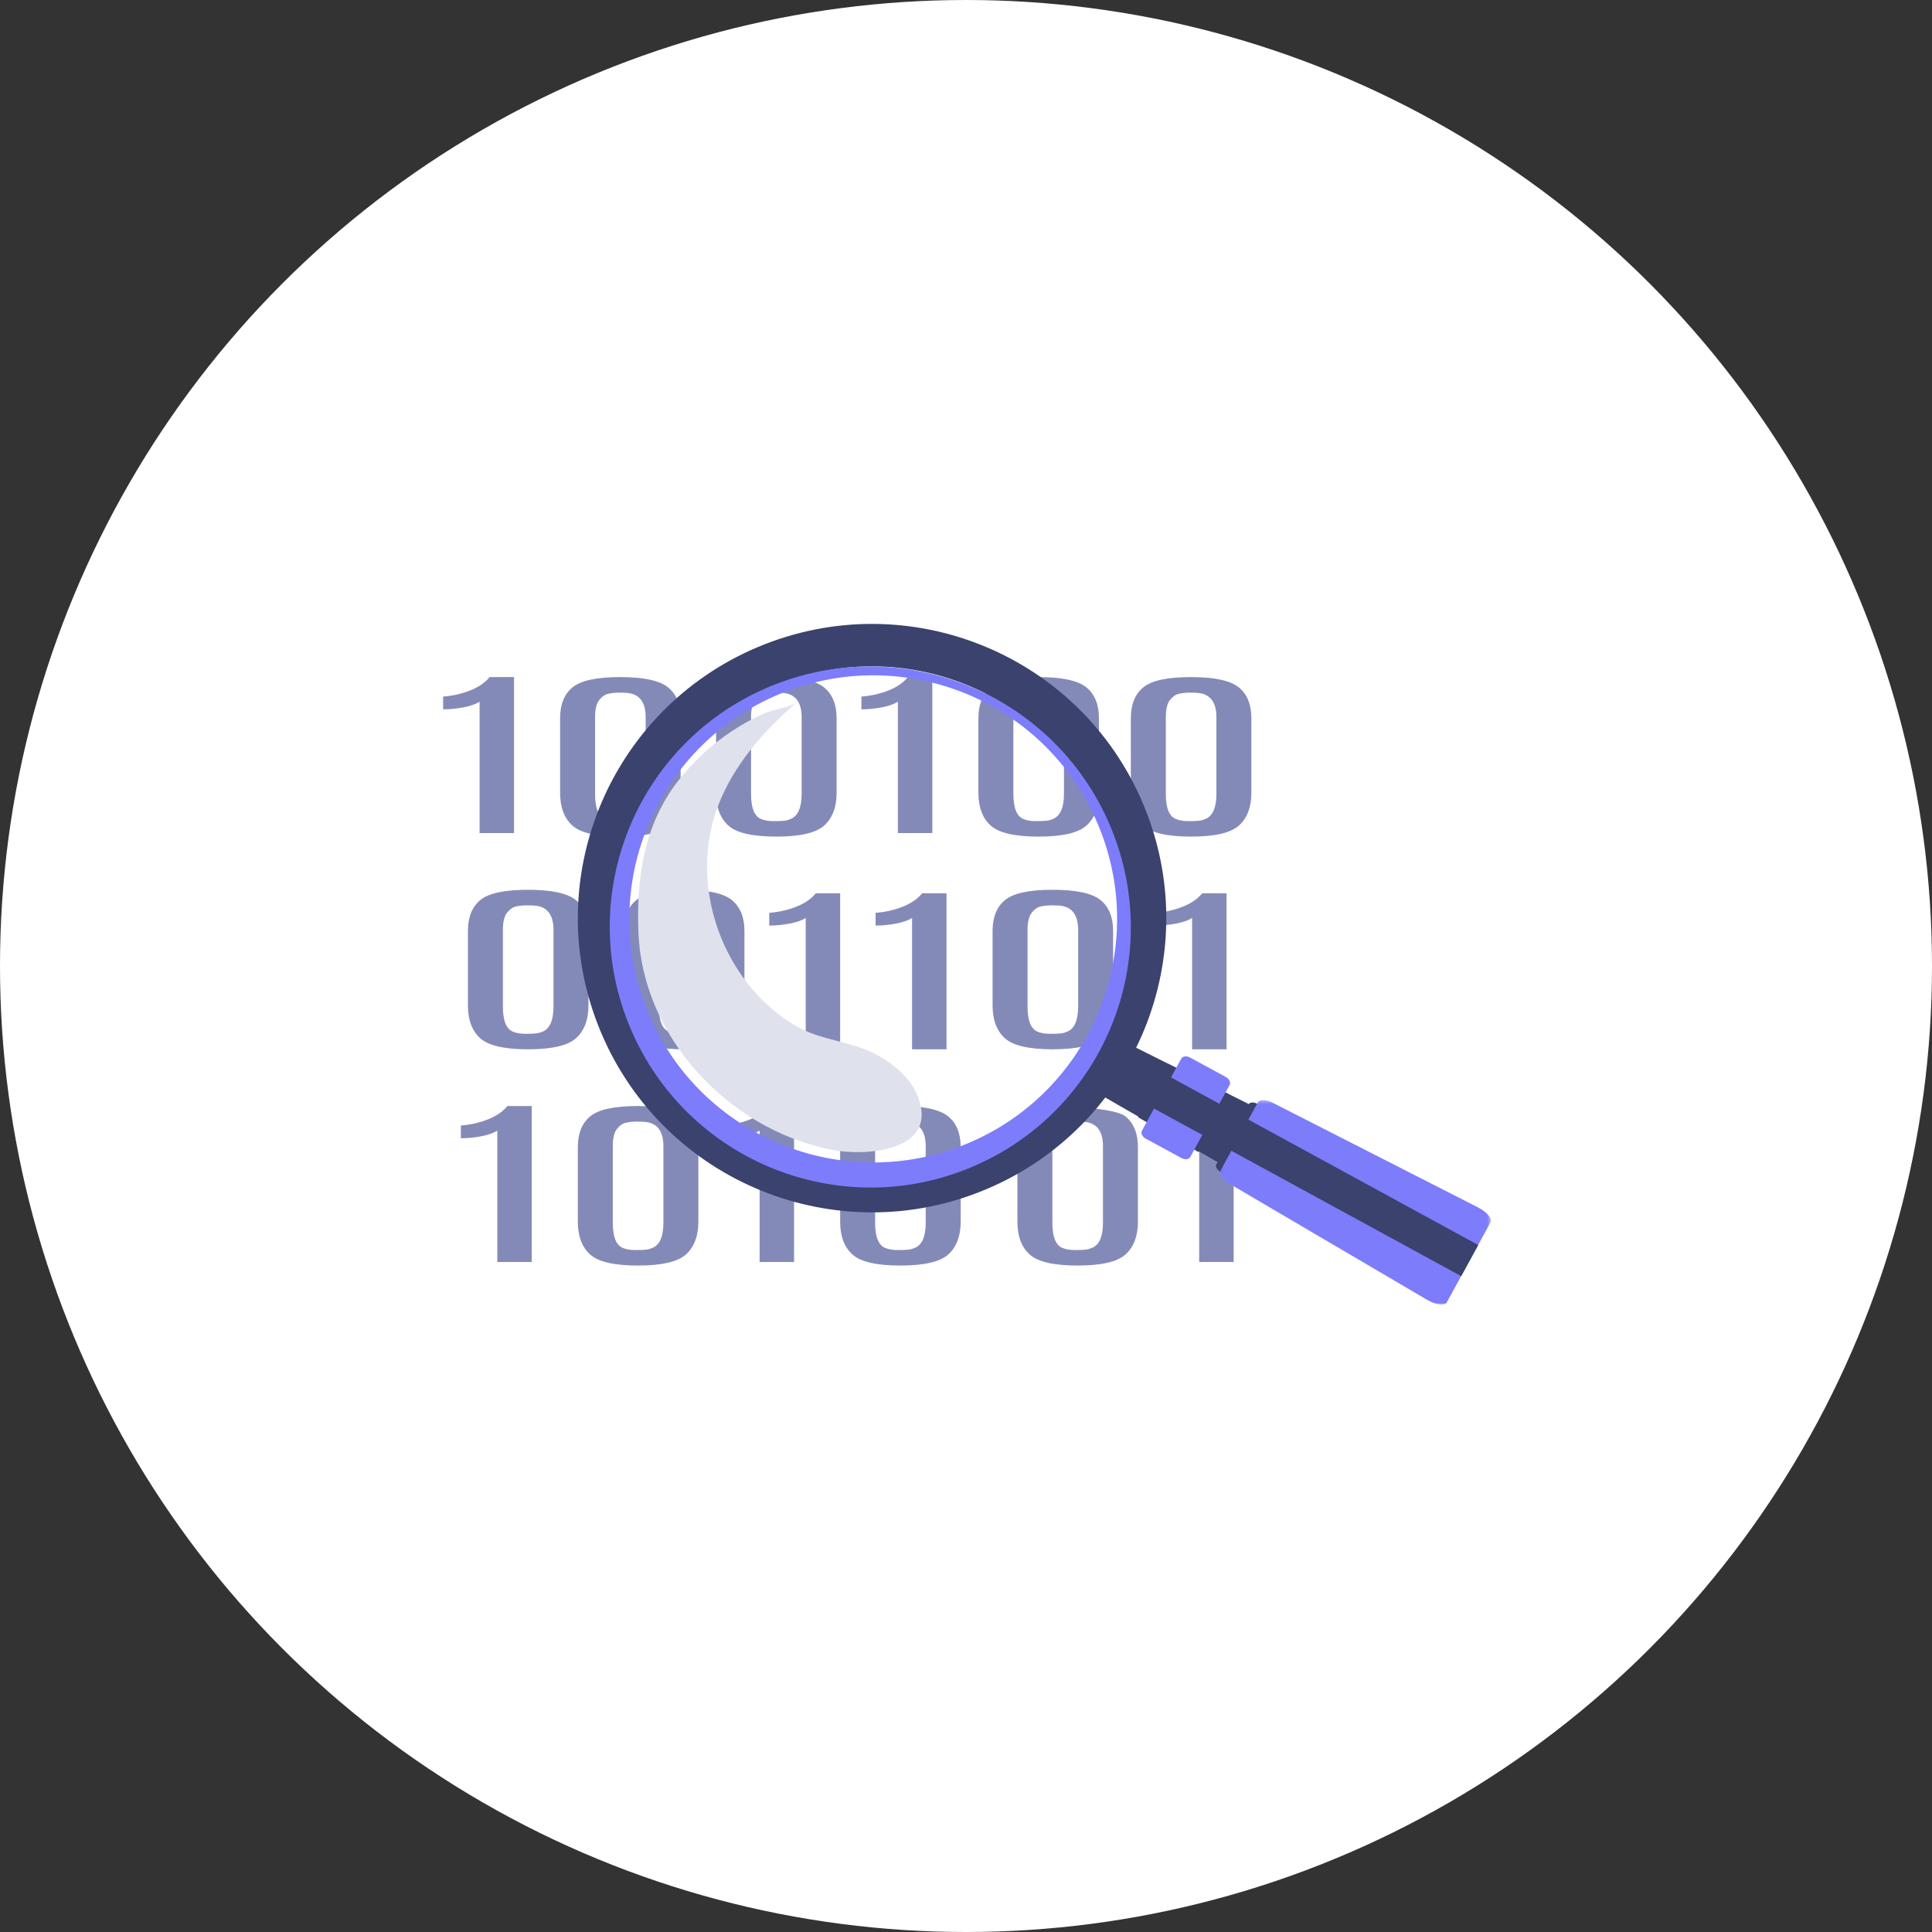 <?xml version="1.0" encoding="UTF-8"?>
<svg width="545px" height="545px" viewBox="0 0 545 545" version="1.1" xmlns="http://www.w3.org/2000/svg" xmlns:xlink="http://www.w3.org/1999/xlink">
    <rect x="0" y="0" width="545" height="545" fill="#333333" stroke="none"/>
    <!-- Generator: Sketch 57.1 (83088) - https://sketch.com -->
    <title>xml</title>
    <desc>Created with Sketch.</desc>
    <defs>
        <polygon id="path-1" points="0.107 0.331 76.576 0.331 76.576 58 0.107 58"></polygon>
    </defs>
    <g id="UI" stroke="none" stroke-width="1" fill="none" fill-rule="evenodd">
        <g id="images" transform="translate(-310, -647)">
            <g id="xml" transform="translate(310, 647)">
                <circle id="Oval" fill="#FFFFFF" cx="272.5" cy="272.5" r="272.5"></circle>
                <g id="Group-61" transform="translate(125, 176)">
                    <path d="M13.113,15 L20,15 L20,59 L10.283,59 L10.283,21.95 C9.211,22.629 7.708,23.158 5.754,23.535 C3.803,23.908 1.885,24.094 0,24.094 L0,20.497 C2.674,20.298 5.207,19.723 7.618,18.775 C10.021,17.827 11.852,16.569 13.113,15" id="Fill-6" fill="#848AB8"></path>
                    <path d="M57.136,26.337 C57.136,22.075 55.397,19.783 51.92,19.469 C51.374,19.419 50.594,19.39 49.573,19.39 C48.543,19.39 47.563,19.493 46.625,19.696 C45.683,19.891 44.824,20.482 44.036,21.467 C43.256,22.452 42.864,24.061 42.864,26.308 L42.864,47.74 L42.864,47.939 C42.864,51.903 43.807,54.265 45.691,55.031 C46.65,55.428 47.805,55.631 49.164,55.631 C50.519,55.631 51.49,55.594 52.062,55.531 C52.666,55.498 53.321,55.333 54.025,55.031 C56.102,54.195 57.136,51.824 57.136,47.914 L57.136,47.74 L57.136,26.337 Z M33,26.61 C33,22.717 34.172,19.804 36.523,17.88 C38.866,15.96 43.335,15 49.927,15 C56.523,15 61.017,15.956 63.41,17.867 C65.803,19.783 67,22.696 67,26.61 L67,47.616 C67,51.659 65.845,54.733 63.531,56.839 C61.213,58.949 56.698,60 49.977,60 C43.256,60 38.745,58.957 36.448,56.868 C34.147,54.778 33,51.692 33,47.616 L33,26.61 Z" id="Fill-8" fill="#848AB8"></path>
                    <path d="M101.136,26.337 C101.136,22.075 99.393,19.783 95.916,19.469 C95.374,19.419 94.594,19.39 93.573,19.39 C92.543,19.39 91.563,19.493 90.625,19.696 C89.683,19.891 88.824,20.482 88.036,21.467 C87.256,22.452 86.86,24.061 86.86,26.308 L86.86,47.74 L86.86,47.939 C86.86,51.903 87.807,54.265 89.691,55.031 C90.65,55.428 91.805,55.631 93.164,55.631 C94.515,55.631 95.486,55.594 96.058,55.531 C96.666,55.498 97.317,55.333 98.025,55.031 C100.102,54.195 101.136,51.824 101.136,47.914 L101.136,47.74 L101.136,26.337 Z M77,26.61 C77,22.717 78.172,19.804 80.523,17.88 C82.866,15.96 87.335,15 93.927,15 C100.523,15 105.017,15.956 107.41,17.867 C109.803,19.783 111,22.696 111,26.61 L111,47.616 C111,51.659 109.841,54.733 107.531,56.839 C105.213,58.949 100.698,60 93.977,60 C87.256,60 82.745,58.957 80.444,56.868 C78.147,54.778 77,51.692 77,47.616 L77,26.61 Z" id="Fill-10" fill="#848AB8"></path>
                    <path d="M131.109,15 L138,15 L138,59 L128.283,59 L128.283,21.95 C127.211,22.629 125.704,23.158 123.754,23.535 C121.803,23.908 119.885,24.094 118,24.094 L118,20.497 C120.669,20.298 123.207,19.723 125.614,18.775 C128.021,17.827 129.848,16.569 131.109,15" id="Fill-12" fill="#848AB8"></path>
                    <path d="M175.137,26.337 C175.137,22.075 173.394,19.783 169.918,19.469 C169.372,19.419 168.596,19.39 167.571,19.39 C166.545,19.39 165.565,19.493 164.628,19.696 C163.681,19.891 162.822,20.482 162.039,21.467 C161.259,22.452 160.863,24.061 160.863,26.308 L160.863,47.74 L160.863,47.939 C160.863,51.903 161.809,54.265 163.69,55.031 C164.648,55.428 165.807,55.631 167.162,55.631 C168.517,55.631 169.488,55.594 170.059,55.531 C170.664,55.498 171.318,55.333 172.023,55.031 C174.099,54.195 175.137,51.824 175.137,47.914 L175.137,47.74 L175.137,26.337 Z M151,26.61 C151,22.717 152.176,19.804 154.527,17.88 C156.865,15.96 161.338,15 167.929,15 C174.52,15 179.018,15.956 181.411,17.867 C183.804,19.783 185,22.696 185,26.61 L185,47.616 C185,51.659 183.841,54.733 181.532,56.839 C179.214,58.949 174.695,60 167.975,60 C161.259,60 156.749,58.957 154.448,56.868 C152.146,54.778 151,51.692 151,47.616 L151,26.61 Z" id="Fill-14" fill="#848AB8"></path>
                    <path d="M218.136,26.337 C218.136,22.075 216.397,19.783 212.92,19.469 C212.374,19.419 211.594,19.39 210.573,19.39 C209.547,19.39 208.567,19.493 207.625,19.696 C206.683,19.891 205.824,20.482 205.036,21.467 C204.26,22.452 203.864,24.061 203.864,26.308 L203.864,47.74 L203.864,47.939 C203.864,51.903 204.811,54.265 206.691,55.031 C207.65,55.428 208.805,55.631 210.164,55.631 C211.519,55.631 212.49,55.594 213.062,55.531 C213.666,55.498 214.321,55.333 215.025,55.031 C217.102,54.195 218.136,51.824 218.136,47.914 L218.136,47.74 L218.136,26.337 Z M194,26.61 C194,22.717 195.176,19.804 197.523,17.88 C199.866,15.96 204.335,15 210.931,15 C217.523,15 222.017,15.956 224.41,17.867 C226.808,19.783 228,22.696 228,26.61 L228,47.616 C228,51.659 226.845,54.733 224.531,56.839 C222.217,58.949 217.698,60 210.977,60 C204.26,60 199.745,58.957 197.448,56.868 C195.147,54.778 194,51.692 194,47.616 L194,26.61 Z" id="Fill-16" fill="#848AB8"></path>
                    <path d="M31.136,86.336 C31.136,82.075 29.397,79.783 25.92,79.468 C25.374,79.418 24.594,79.394 23.573,79.394 C22.543,79.394 21.563,79.493 20.625,79.696 C19.683,79.89 18.824,80.486 18.036,81.466 C17.256,82.451 16.864,84.06 16.864,86.311 L16.864,107.737 L16.864,107.936 C16.864,111.899 17.807,114.262 19.691,115.031 C20.65,115.428 21.805,115.627 23.164,115.627 C24.515,115.627 25.486,115.594 26.062,115.528 C26.666,115.495 27.321,115.329 28.025,115.031 C30.102,114.196 31.136,111.821 31.136,107.911 L31.136,107.737 L31.136,86.336 Z M7,86.609 C7,82.716 8.172,79.807 10.523,77.884 C12.866,75.96 17.335,75 23.927,75 C30.523,75 35.017,75.956 37.41,77.871 C39.803,79.783 41,82.699 41,86.609 L41,107.613 C41,111.655 39.845,114.729 37.531,116.839 C35.213,118.945 30.698,120 23.977,120 C17.256,120 12.745,118.953 10.444,116.864 C8.147,114.775 7,111.688 7,107.613 L7,86.609 Z" id="Fill-18" fill="#848AB8"></path>
                    <path d="M75.137,86.336 C75.137,82.075 73.394,79.783 69.918,79.468 C69.372,79.418 68.596,79.394 67.571,79.394 C66.545,79.394 65.565,79.493 64.628,79.696 C63.681,79.89 62.822,80.486 62.039,81.466 C61.259,82.451 60.863,84.06 60.863,86.311 L60.863,107.737 L60.863,107.936 C60.863,111.899 61.809,114.262 63.694,115.031 C64.648,115.428 65.807,115.627 67.166,115.627 C68.517,115.627 69.488,115.594 70.059,115.528 C70.668,115.495 71.318,115.329 72.027,115.031 C74.099,114.196 75.137,111.821 75.137,107.911 L75.137,107.737 L75.137,86.336 Z M51,86.609 C51,82.716 52.176,79.807 54.527,77.884 C56.87,75.96 61.338,75 67.929,75 C74.52,75 79.018,75.956 81.411,77.871 C83.804,79.783 85,82.699 85,86.609 L85,107.613 C85,111.655 83.841,114.729 81.532,116.839 C79.214,118.945 74.699,120 67.975,120 C61.259,120 56.749,118.953 54.448,116.864 C52.151,114.775 51,111.688 51,107.613 L51,86.609 Z" id="Fill-20" fill="#848AB8"></path>
                    <path d="M105.109,76 L112,76 L112,120 L102.283,120 L102.283,82.95 C101.211,83.633 99.704,84.163 97.754,84.535 C95.799,84.908 93.881,85.094 92,85.094 L92,81.497 C94.669,81.298 97.207,80.727 99.614,79.775 C102.021,78.827 103.848,77.569 105.109,76" id="Fill-22" fill="#848AB8"></path>
                    <path d="M135.112,76 L142,76 L142,120 L132.285,120 L132.285,82.95 C131.213,83.633 129.706,84.163 127.755,84.535 C125.8,84.908 123.881,85.094 122,85.094 L122,81.497 C124.67,81.298 127.208,80.727 129.616,79.775 C132.023,78.827 133.85,77.569 135.112,76" id="Fill-24" fill="#848AB8"></path>
                    <path d="M179.136,86.336 C179.136,82.075 177.397,79.783 173.92,79.468 C173.374,79.418 172.594,79.394 171.573,79.394 C170.547,79.394 169.567,79.493 168.625,79.696 C167.683,79.89 166.824,80.486 166.036,81.466 C165.26,82.451 164.864,84.06 164.864,86.311 L164.864,107.737 L164.864,107.936 C164.864,111.899 165.811,114.262 167.691,115.031 C168.65,115.428 169.805,115.627 171.164,115.627 C172.519,115.627 173.49,115.594 174.062,115.528 C174.666,115.495 175.321,115.329 176.025,115.031 C178.102,114.196 179.136,111.821 179.136,107.911 L179.136,107.737 L179.136,86.336 Z M155,86.609 C155,82.716 156.172,79.807 158.523,77.884 C160.866,75.96 165.335,75 171.931,75 C178.523,75 183.017,75.956 185.414,77.871 C187.808,79.783 189,82.699 189,86.609 L189,107.613 C189,111.655 187.845,114.729 185.531,116.839 C183.217,118.945 178.698,120 171.977,120 C165.26,120 160.745,118.953 158.448,116.864 C156.147,114.775 155,111.688 155,107.613 L155,86.609 Z" id="Fill-26" fill="#848AB8"></path>
                    <path d="M214.113,76 L221,76 L221,120 L211.283,120 L211.283,82.95 C210.211,83.633 208.704,84.163 206.754,84.535 C204.803,84.908 202.885,85.094 201,85.094 L201,81.497 C203.674,81.298 206.207,80.727 208.618,79.775 C211.021,78.827 212.852,77.569 214.113,76" id="Fill-28" fill="#848AB8"></path>
                    <path d="M18.112,136 L25,136 L25,180 L15.285,180 L15.285,142.946 C14.213,143.629 12.706,144.159 10.755,144.532 C8.8,144.904 6.881,145.091 5,145.091 L5,141.493 C7.67,141.295 10.208,140.723 12.616,139.771 C15.023,138.823 16.85,137.565 18.112,136" id="Fill-30" fill="#848AB8"></path>
                    <path d="M62.14,147.336 C62.14,143.075 60.397,140.787 56.92,140.468 C56.374,140.418 55.594,140.394 54.573,140.394 C53.547,140.394 52.567,140.497 51.629,140.696 C50.683,140.89 49.824,141.486 49.036,142.466 C48.26,143.451 47.864,145.065 47.864,147.311 L47.864,168.737 L47.864,168.936 C47.864,172.899 48.811,175.262 50.691,176.031 C51.65,176.428 52.805,176.627 54.164,176.627 C55.519,176.627 56.49,176.594 57.062,176.528 C57.666,176.495 58.321,176.329 59.025,176.031 C61.102,175.196 62.14,172.825 62.14,168.911 L62.14,168.737 L62.14,147.336 Z M38,147.609 C38,143.716 39.176,140.807 41.523,138.884 C43.866,136.96 48.335,136 54.931,136 C61.523,136 66.017,136.956 68.414,138.871 C70.808,140.787 72,143.699 72,147.609 L72,168.613 C72,172.655 70.845,175.733 68.531,177.839 C66.217,179.945 61.698,181 54.977,181 C48.26,181 43.745,179.953 41.448,177.864 C39.147,175.775 38,172.693 38,168.613 L38,147.609 Z" id="Fill-32" fill="#848AB8"></path>
                    <path d="M92.113,136 L99,136 L99,180 L89.283,180 L89.283,142.946 C88.211,143.629 86.704,144.159 84.754,144.532 C82.803,144.904 80.885,145.091 79,145.091 L79,141.493 C81.674,141.295 84.207,140.723 86.618,139.771 C89.021,138.823 90.852,137.565 92.113,136" id="Fill-34" fill="#848AB8"></path>
                    <path d="M136.136,147.336 C136.136,143.075 134.397,140.787 130.92,140.468 C130.374,140.418 129.594,140.394 128.573,140.394 C127.543,140.394 126.563,140.497 125.625,140.696 C124.683,140.89 123.824,141.486 123.036,142.466 C122.26,143.451 121.864,145.065 121.864,147.311 L121.864,168.737 L121.864,168.936 C121.864,172.899 122.807,175.262 124.691,176.031 C125.65,176.428 126.805,176.627 128.164,176.627 C129.519,176.627 130.49,176.594 131.062,176.528 C131.666,176.495 132.321,176.329 133.025,176.031 C135.102,175.196 136.136,172.825 136.136,168.911 L136.136,168.737 L136.136,147.336 Z M112,147.609 C112,143.716 113.172,140.807 115.523,138.884 C117.866,136.96 122.335,136 128.927,136 C135.523,136 140.017,136.956 142.41,138.871 C144.808,140.787 146,143.699 146,147.609 L146,168.613 C146,172.655 144.845,175.733 142.531,177.839 C140.213,179.945 135.698,181 128.977,181 C122.26,181 117.745,179.953 115.448,177.864 C113.147,175.775 112,172.693 112,168.613 L112,147.609 Z" id="Fill-36" fill="#848AB8"></path>
                    <path d="M186.136,147.336 C186.136,143.075 184.397,140.787 180.92,140.468 C180.374,140.418 179.594,140.394 178.573,140.394 C177.547,140.394 176.567,140.497 175.625,140.696 C174.683,140.89 173.824,141.486 173.036,142.466 C172.26,143.451 171.864,145.065 171.864,147.311 L171.864,168.737 L171.864,168.936 C171.864,172.899 172.811,175.262 174.691,176.031 C175.65,176.428 176.805,176.627 178.164,176.627 C179.519,176.627 180.49,176.594 181.062,176.528 C181.666,176.495 182.321,176.329 183.025,176.031 C185.102,175.196 186.136,172.825 186.136,168.911 L186.136,168.737 L186.136,147.336 Z M162,147.609 C162,143.716 163.172,140.807 165.523,138.884 C167.866,136.96 165.898,136 172.49,136 C179.081,136 190.017,136.956 192.41,138.871 C194.808,140.787 196,143.699 196,147.609 L196,168.613 C196,172.655 194.845,175.733 192.531,177.839 C190.217,179.945 185.698,181 178.977,181 C172.26,181 167.745,179.953 165.448,177.864 C163.147,175.775 162,172.693 162,168.613 L162,147.609 Z" id="Fill-38" fill="#848AB8"></path>
                    <path d="M216.113,136 L223,136 L223,180 L213.283,180 L213.283,142.946 C212.211,143.629 210.704,144.159 208.754,144.532 C206.803,144.904 204.885,145.091 203,145.091 L203,141.493 C205.674,141.295 208.207,140.723 210.618,139.771 C213.021,138.823 214.852,137.565 216.113,136" id="Fill-40" fill="#848AB8"></path>
                    <path d="M184.107,130.742 L190.855,118.517 C191.16,117.966 192.045,117.834 192.834,118.225 L230.634,137.142 C231.678,137.665 232.249,138.616 231.895,139.258 L224.036,153.483 C223.681,154.129 222.562,154.174 221.552,153.594 L184.929,132.536 C184.173,132.1 183.802,131.293 184.107,130.742" id="Fill-42" fill="#3A426D"></path>
                    <path d="M218.084,152.531 L227.312,135.442 C227.628,134.86 228.75,134.851 229.794,135.426 L240.583,141.351 C241.632,141.929 242.234,142.879 241.914,143.47 L232.69,160.555 C232.375,161.141 231.257,161.15 230.204,160.571 L219.419,154.651 C218.367,154.072 217.769,153.122 218.084,152.531" id="Fill-44" fill="#3A426D"></path>
                    <g id="Group-48" transform="translate(219, 134)">
                        <mask id="mask-2" fill="white">
                            <use xlink:href="#path-1"></use>
                        </mask>
                        <g id="Clip-47"></g>
                        <path d="M0.22,20.357 L10.83,0.948 C11.309,0.074 13.192,0.136 15.034,1.089 L73.012,30.636 C75.461,31.907 77.02,33.784 76.463,34.799 L64.118,57.39 C63.557,58.409 61.129,58.119 58.734,56.76 L2.619,23.804 C0.818,22.781 -0.254,21.235 0.22,20.357" id="Fill-46" fill="#7D7CFB" mask="url(#mask-2)"></path>
                    </g>
                    <polygon id="Fill-49" fill="#3A426D" points="204.338 124 196 139.138 197.769 140.162 211.325 147.976 213.098 149 222 132.847"></polygon>
                    <path d="M197.129,142.968 L208.231,122.625 C208.614,121.927 209.727,121.794 210.711,122.326 L220.78,127.798 C221.759,128.326 222.251,129.337 221.872,130.036 L210.766,150.374 C210.386,151.072 209.269,151.205 208.289,150.677 L198.221,145.205 C197.237,144.673 196.749,143.666 197.129,142.968" id="Fill-51" fill="#7D7CFB"></path>
                    <polygon id="Fill-53" fill="#3A426D" points="190.804 120 292 175.214 287.2 184 186 128.786"></polygon>
                    <path d="M148.628,148.416 C112.499,163.672 70.84,146.757 55.584,110.628 C40.328,74.499 57.243,32.841 93.372,17.585 C129.501,2.328 171.16,19.244 186.416,55.372 C201.672,91.501 184.757,133.16 148.628,148.416 M153.283,159.442 C195.499,141.615 215.27,92.933 197.442,50.713 C179.615,8.498 130.933,-11.269 88.717,6.558 C46.501,24.385 26.73,73.063 44.558,115.283 C62.389,157.499 111.067,177.27 153.283,159.442" id="Fill-55" fill="#3A426D"></path>
                    <path d="M149.134,153.213 C111.759,168.972 68.64,151.437 52.827,114.045 C37.015,76.649 54.49,33.552 91.864,17.788 C129.239,2.025 172.354,19.565 188.171,56.957 C203.988,94.353 186.508,137.45 149.134,153.213 M148.087,146.493 C183.084,131.733 199.471,91.433 184.693,56.482 C169.91,21.531 129.561,5.165 94.565,19.924 C59.573,34.688 43.182,74.988 57.96,109.935 C72.739,144.886 113.091,161.252 148.087,146.493" id="Fill-57" fill="#7D7CFB"></path>
                    <path d="M71.076,125.722 C61.694,114.969 55.65,101.434 55.089,86.985 C54.503,71.713 56.648,56.783 66.159,44.453 C70.474,38.86 75.74,33.988 81.664,30.103 C84.54,28.218 87.575,26.564 90.725,25.177 C93.091,24.136 98.066,23.584 99.912,22 C90.38,30.185 81.809,39.939 77.432,51.655 C71.899,66.478 74.339,83.512 82.674,96.833 C86.797,103.43 92.392,109.15 99.101,113.187 C106.521,117.652 115.367,117.599 122.691,121.755 C127.467,124.467 131.865,128.093 133.91,133.311 C139.929,148.673 119.511,150.34 109.352,148.295 C94.566,145.319 80.969,137.064 71.076,125.722" id="Fill-59" fill="#DFE2ED"></path>
                </g>
            </g>
        </g>
    </g>
</svg>